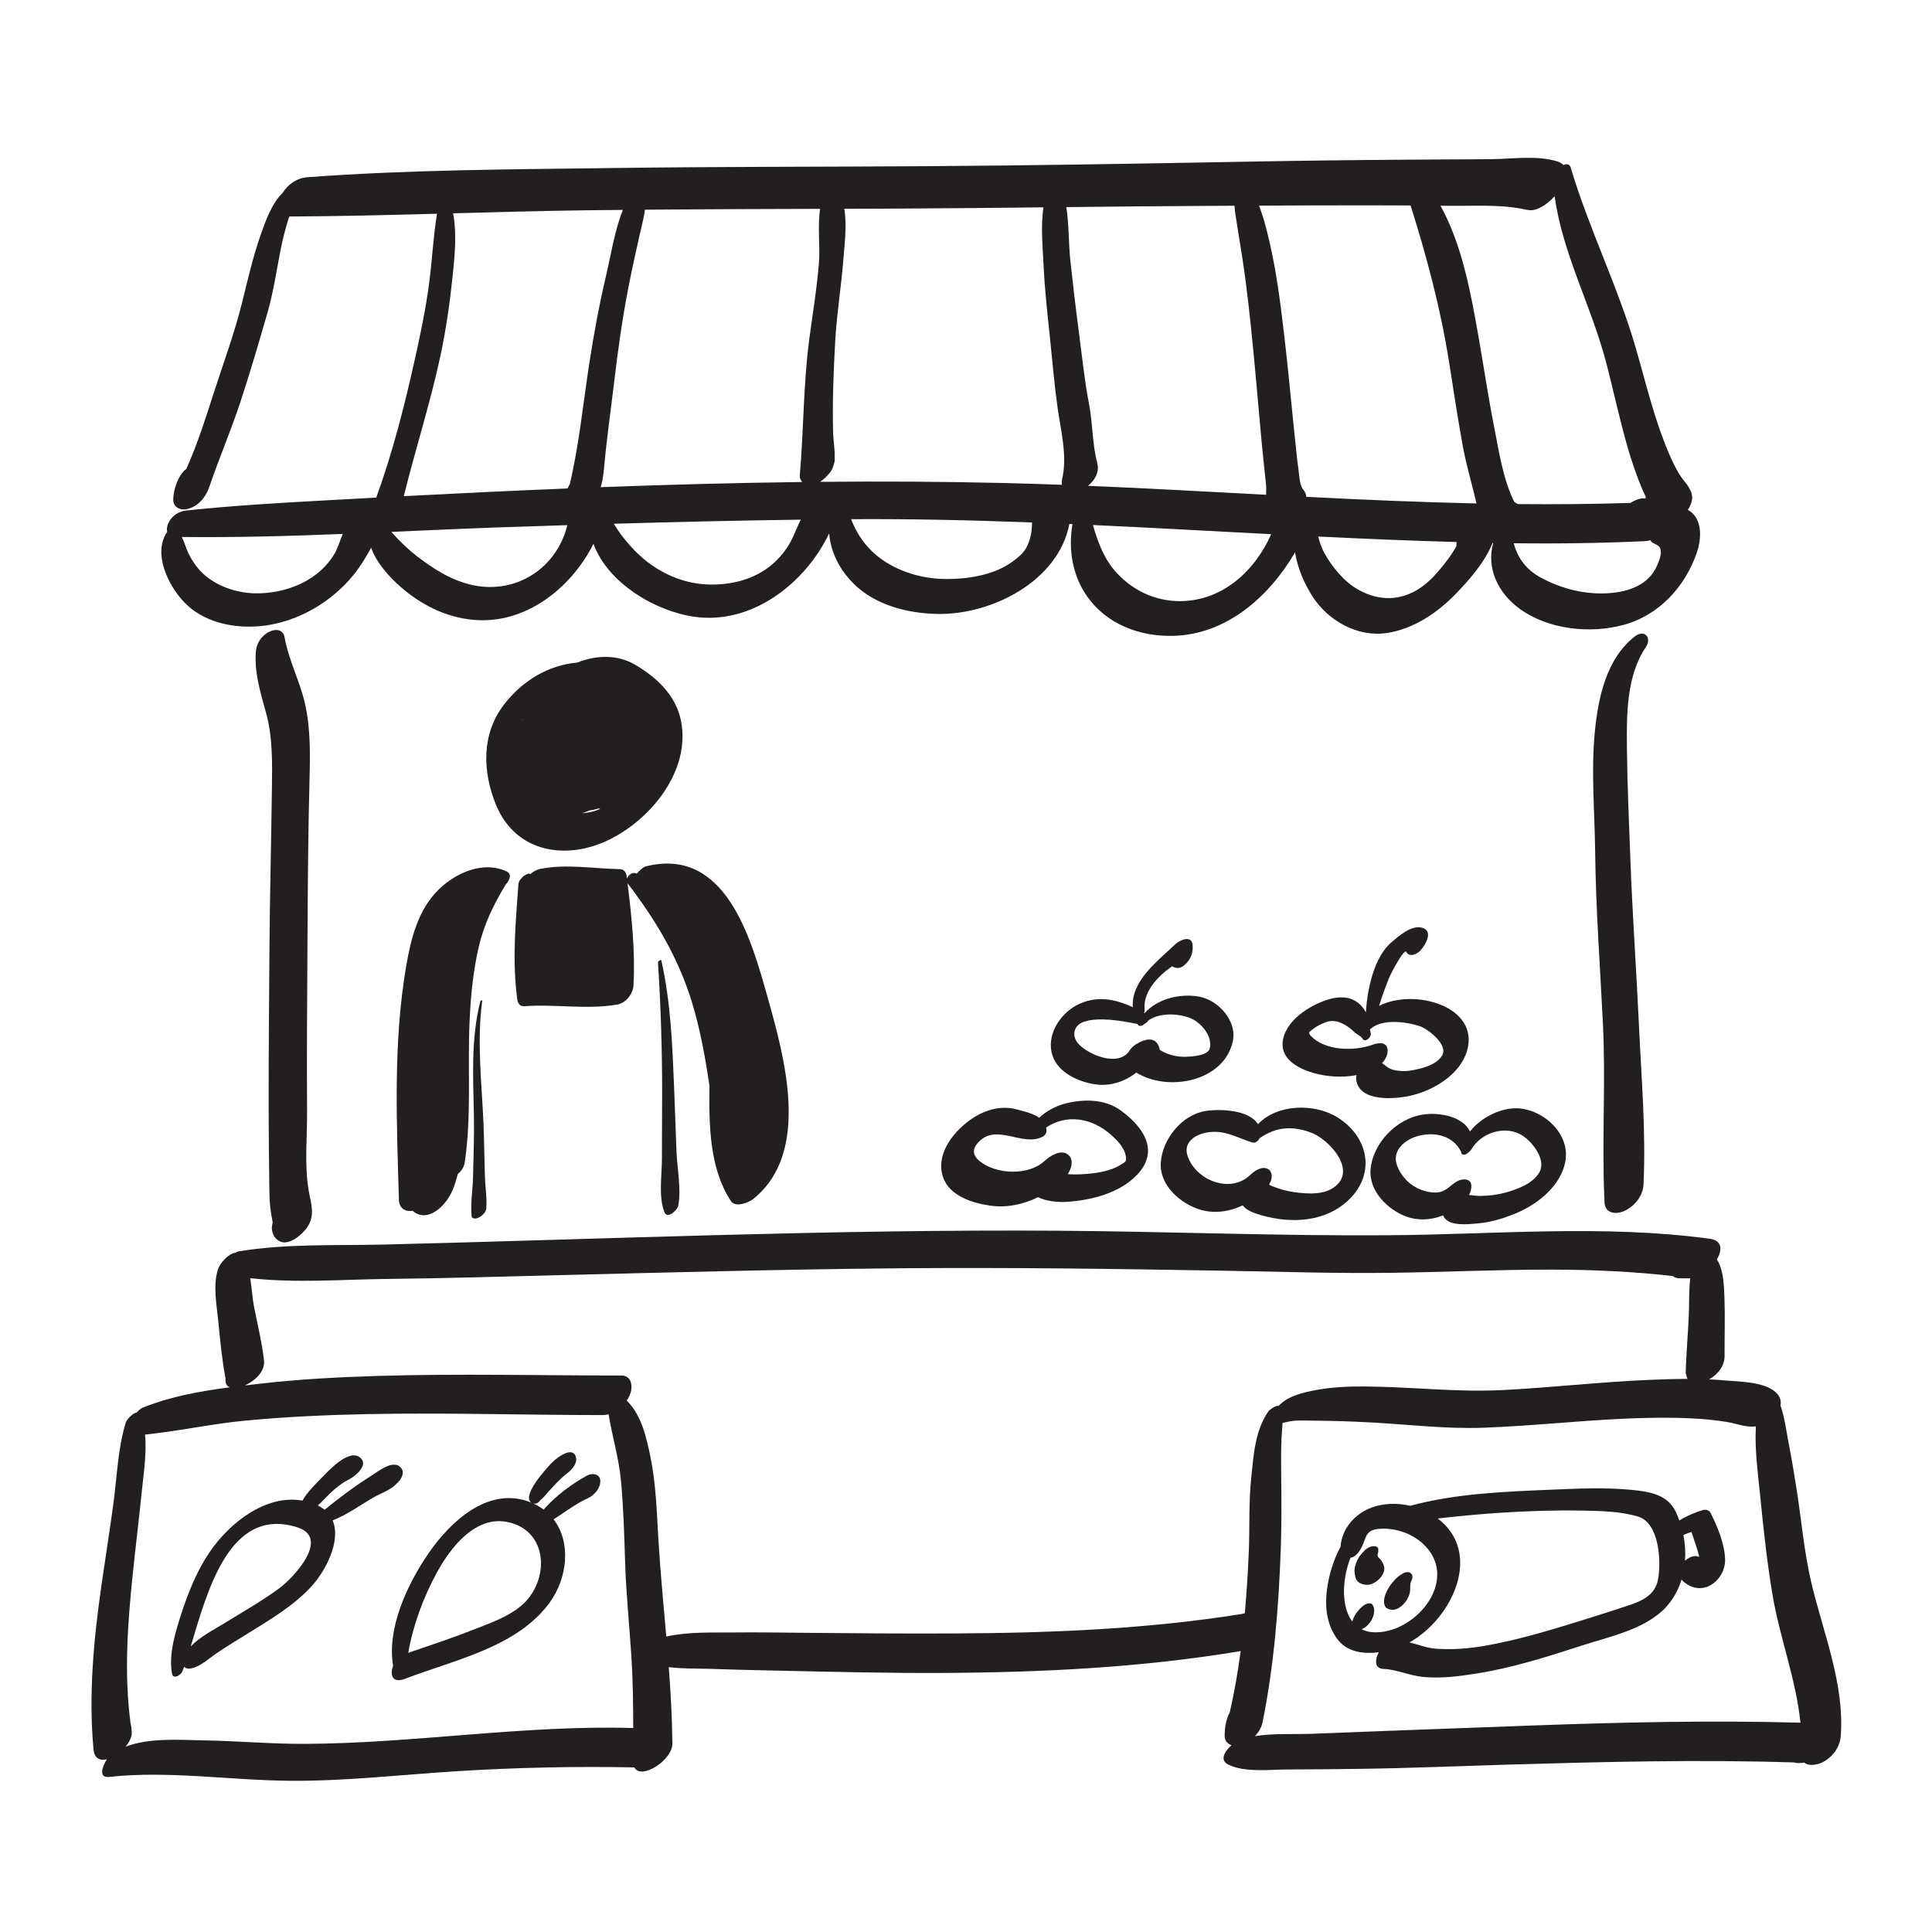 <?xml version="1.0" encoding="utf-8"?>
<!-- Generator: Adobe Illustrator 17.0.0, SVG Export Plug-In . SVG Version: 6.00 Build 0)  -->
<!DOCTYPE svg PUBLIC "-//W3C//DTD SVG 1.0//EN" "http://www.w3.org/TR/2001/REC-SVG-20010904/DTD/svg10.dtd">
<svg version="1.0" id="Layer_1" xmlns="http://www.w3.org/2000/svg" xmlns:xlink="http://www.w3.org/1999/xlink" x="0px" y="0px"
	 width="566.93px" height="566.93px" viewBox="0 0 566.93 566.93" enable-background="new 0 0 566.93 566.93" xml:space="preserve">
<path fill="#231F20" d="M492.621,138.895c-2.042-3.533-3.603-7.368-4.997-11.193c-2.984-8.184-5.066-16.68-7.463-25.046
	c-5.224-18.246-13.824-35.279-19.258-53.493c-0.326-1.095-1.191-1.168-2.125-0.742c-0.417-0.442-0.99-0.803-1.766-1.043
	c-6.127-1.898-13.264-0.697-19.617-0.668c-7.885,0.035-15.771,0.092-23.655,0.143c-15.796,0.099-31.593,0.29-47.386,0.581
	c-31.676,0.583-63.347,1.137-95.027,1.337c-30.557,0.194-61.111,0.126-91.666,0.537c-29.795,0.399-59.768,0.49-89.492,2.701
	c-2.985,0.222-5.643,2.025-7.213,4.551c-3.216,3.179-5.002,8.195-6.398,12.158c-2.338,6.633-3.885,13.493-5.582,20.307
	c-2.171,8.715-5.344,17.295-8.108,25.84c-2.44,7.545-4.873,15.368-8.171,22.685c-2.578,2.007-3.858,6.408-3.858,9.108
	c0,2.293,2.165,3.168,4.13,2.709c3.192-0.746,5.415-3.461,6.426-6.426c2.866-8.407,6.376-16.582,9.165-25.03
	c2.855-8.647,5.391-17.39,7.926-26.135c1.77-6.108,2.643-12.396,3.883-18.62c0.598-2.998,1.345-5.957,2.27-8.87
	c0.081-0.255,0.175-0.502,0.268-0.75c14.441-0.071,28.885-0.425,43.33-0.813c-1.096,6.661-1.411,13.449-2.281,20.148
	c-1.032,7.946-2.7,15.782-4.452,23.595c-2.966,13.235-6.419,26.711-11.1,39.553c-4.644,0.249-9.286,0.501-13.925,0.758
	c-13.994,0.774-27.948,1.555-41.883,3.036c-2.285,0.243-4.246,1.653-5.231,3.765c-0.352,0.754-0.497,1.701-0.307,2.482
	c-4.346,6.39,0.383,15.91,5.097,20.764c5.295,5.454,13.214,7.36,20.583,7.025c8.118-0.369,16.053-3.676,22.409-8.664
	c3.649-2.865,6.821-6.328,9.293-10.257c0.7-1.112,1.632-2.6,2.472-4.22c1.544,4.512,5.444,8.707,8.608,11.475
	c6.123,5.354,13.397,9.014,21.544,9.72c15.134,1.313,28.481-9.246,35.084-22.31c4.26,11.617,18.31,19.828,29.679,21.404
	c16.857,2.338,32.404-9.758,39.475-24.446c0.093,0.927,0.224,1.873,0.445,2.878c0.984,4.459,3.357,8.402,6.531,11.639
	c6.336,6.463,15.983,8.922,24.771,9.09c16.082,0.308,35.55-9.717,38.749-26.395c0.301,0.013,0.603,0.026,0.904,0.039
	c-1.232,7.307-0.095,14.934,4.293,21.186c5.773,8.226,15.46,11.85,25.313,11.597c15.558-0.399,28.06-11.397,35.712-24.496
	c0.728,4.596,2.715,9.136,5.01,12.755c4.616,7.279,13.277,12.231,22.004,10.898c7.834-1.197,14.891-5.993,20.295-11.627
	c4.06-4.232,8.418-9.217,10.656-14.814c0.064,0.002,0.128,0.003,0.192,0.005c-2.049,7.244,1.227,14.659,7.875,19.427
	c8.402,6.024,20.558,7.292,30.345,4.642c10.47-2.835,18.052-11.188,21.52-21.188c1.147-3.305,1.656-8.204-0.813-11.075
	c-0.581-0.675-1.193-1.158-1.822-1.508c0.859-1.301,1.367-2.713,1.256-3.95C496.299,143.012,493.917,141.138,492.621,138.895z
	 M446.386,61.24c0.694,0.167,1.438,0.301,2.271,0.42c2.25,0.321,5.248-1.563,7.541-4.076c2.233,16.517,10.754,32.305,14.975,48.271
	c2.242,8.484,4.029,17.077,6.471,25.51c1.179,4.072,2.547,8.092,4.188,12.001c0.33,0.787,0.69,1.561,1.067,2.326
	c-0.013,0.19-0.032,0.387-0.036,0.57c-1.322-0.191-2.908,0.359-4.402,1.313c-11.04,0.357-22.075,0.451-33.104,0.345
	c-0.001,0-0.001-0.001-0.001-0.001c-0.323-0.233-0.651-0.429-0.981-0.599c-3.354-6.707-4.535-15.005-5.952-22.151
	c-1.766-8.908-3.068-17.908-4.652-26.85c-2.252-12.703-4.732-26.446-11.064-37.946c0.798,0.01,1.596,0.012,2.393,0.022
	C432.052,60.493,439.503,59.953,446.386,61.24z M413.924,60.294c4.742,15.023,8.72,29.928,11.239,45.593
	c1.323,8.233,2.519,16.484,4.019,24.688c1.048,5.738,2.736,11.438,4.097,17.157c-16.662-0.357-33.316-1.093-49.968-1.938
	c-0.022-0.467-0.129-0.912-0.345-1.318c-0.192-0.361-0.392-0.642-0.609-0.9c0.006-0.006,0.012-0.011,0.018-0.016
	c-1.059-1.002-1.19-4.906-1.4-6.209c-0.351-2.167-0.512-4.384-0.752-6.565c-0.496-4.489-0.936-8.983-1.379-13.478
	c-0.898-9.111-1.854-18.215-3.029-27.294c-1.084-8.376-2.509-16.813-4.79-24.952c-0.123-0.438-0.716-2.503-1.572-4.718
	c10.709-0.051,21.419-0.093,32.128-0.087C405.696,60.26,409.81,60.271,413.924,60.294z M362.252,60.379
	c0.04,0.847,0.156,1.744,0.307,2.764c0.627,4.235,1.365,8.459,2.017,12.692c1.372,8.919,2.302,17.937,3.185,26.915
	c0.844,8.575,1.54,17.164,2.344,25.744c0.416,4.438,0.867,8.871,1.362,13.301c0.113,1.012,0.092,2.181,0.078,3.388
	c-17.423-0.924-34.847-1.898-52.279-2.622c1.997-1.619,3.418-4.056,2.715-6.677c-1.459-5.444-1.322-11.636-2.404-17.261
	c-1.357-7.063-2.078-14.25-3.017-21.379c-0.917-6.951-1.733-13.908-2.483-20.879c-0.522-4.841-0.364-10.478-1.181-15.591
	c13.834-0.146,27.668-0.289,41.503-0.358C357.016,60.403,359.634,60.392,362.252,60.379z M306.2,60.843
	c-0.855,5.607-0.219,11.639,0.041,17.188c0.332,7.073,1.127,14.131,1.867,21.171c0.723,6.883,1.291,13.814,2.264,20.666
	c0.908,6.389,2.703,13.278,1.499,19.769c-0.073,0.238-0.135,0.477-0.171,0.714c-0.02,0.127-0.039,0.256-0.058,0.383
	c-0.088,0.585-0.088,1.087-0.028,1.527c-5.787-0.214-11.576-0.396-17.366-0.533c-17.85-0.423-35.724-0.503-53.608-0.337
	c1.121-0.731,2.108-1.751,2.841-2.626c0.587-0.702,0.951-1.533,1.17-2.438c0.254-0.691,0.355-1.353,0.263-1.931
	c0.124-2.483-0.396-5.222-0.449-7.378c-0.221-9.041,0.115-18.027,0.627-27.051c0.475-8.346,1.891-16.631,2.48-24.975
	c0.193-2.752,1-9.004,0.183-13.729c4.601-0.014,9.203-0.025,13.804-0.045C276.44,61.154,291.32,61,306.2,60.843z M176.254,142.957
	c0.698-2.192,0.914-4.664,1.11-6.787c0.742-8.029,1.91-16.037,2.854-24.049c1.096-9.298,2.385-18.541,4.176-27.732
	c0.963-4.939,2.053-9.855,3.143-14.769c0.564-2.54,1.359-5.335,1.709-8.092c17.135-0.146,34.27-0.195,51.406-0.241
	c-0.776,5.022,0.023,10.957-0.329,15.605c-0.576,7.609-1.859,15.152-2.861,22.713c-1.753,13.247-1.613,26.668-2.77,39.938
	c-0.056,0.642,0.233,1.376,0.705,1.9C215.684,141.682,195.963,142.22,176.254,142.957z M239.638,132.769
	C239.689,132.732,239.692,132.73,239.638,132.769L239.638,132.769z M129.187,104.668c1.72-7.988,2.862-16.113,3.698-24.238
	c0.596-5.797,1.168-12.018,0.084-17.836c13.001-0.353,26.003-0.709,39.002-0.888c3.602-0.05,7.204-0.074,10.806-0.111
	c-2.399,6.01-3.437,12.883-4.873,19.013c-2.029,8.666-3.66,17.375-5.006,26.172c-1.792,11.702-2.982,23.841-5.721,35.372
	c-0.253,0.375-0.465,0.772-0.638,1.184c-16.029,0.651-32.047,1.42-48.044,2.256C121.865,131.912,126.219,118.458,129.187,104.668z
	 M92.68,168.605c-4.537,3.467-10.35,5.223-16.008,5.479c-5.684,0.259-11.609-1.323-16.086-4.896
	c-2.377-1.896-4.117-4.352-5.406-7.078c-0.567-1.197-1.068-3.031-1.833-4.539c15.724,0.18,31.473-0.261,47.22-0.889
	c-0.837,1.997-1.393,4.136-2.539,6.027C96.629,165.016,94.817,166.973,92.68,168.605z M139.012,171.763
	c-6.215-1.251-11.629-4.688-16.584-8.482c-2.542-1.946-4.822-4.165-6.986-6.519c-0.2-0.218-0.4-0.448-0.6-0.684
	c11.39-0.504,22.774-1.03,34.142-1.412c5.835-0.195,11.67-0.383,17.505-0.566c-0.015,0.055-0.04,0.106-0.053,0.16
	C163.333,166.627,151.672,174.312,139.012,171.763z M232.055,158.865c-1.384,2.604-3.471,5.119-5.748,6.994
	c-5.088,4.189-11.567,5.777-18.059,5.671c-6.661-0.109-13.048-2.619-18.286-6.653c-2.742-2.113-5.049-4.613-7.194-7.314
	c-0.948-1.193-1.795-2.533-2.653-3.872c18.287-0.528,36.576-0.959,54.869-1.2C233.923,154.543,233.147,156.811,232.055,158.865z
	 M301.177,160.698c-0.815,1.579-2.638,3.187-5.034,4.763c-5.107,3.356-12.445,4.521-18.751,4.444
	c-6.935-0.085-14.001-2.163-19.534-6.421c-2.82-2.172-5.199-5.09-6.815-8.248c-0.439-0.857-0.884-1.843-1.307-2.889
	c17.725-0.11,35.423,0.299,53.11,0.97C302.814,156.114,302.39,158.349,301.177,160.698z M346.325,176.396
	c-7.654,0.045-14.637-3.453-19.484-9.258c-3.054-3.656-4.786-8.377-6.122-13.073c17.439,0.807,34.871,1.782,52.307,2.688
	C368.219,167.578,358.74,176.323,346.325,176.396z M427.38,160.201c-0.211,0.493-0.536,0.985-0.86,1.503
	c-1.615,2.583-3.557,4.974-5.615,7.214c-6.213,6.76-14.24,8.674-22.411,4.074c-4.143-2.334-7.636-6.666-9.892-10.754
	c-0.829-1.502-1.336-3.14-1.784-4.793c13.523,0.658,27.051,1.229,40.589,1.606C427.386,159.505,427.374,159.937,427.38,160.201z
	 M486.198,166.073c-2.443,5.597-8.357,7.585-14.043,7.985c-6.959,0.488-13.914-1.264-20-4.556
	c-4.424-2.393-6.835-5.872-7.966-10.097c12.836,0.17,25.668-0.021,38.493-0.605c0.562-0.025,1.105-0.129,1.635-0.271
	c0.099,0.242,0.249,0.465,0.51,0.643c0.583,0.396,1.824,0.813,2.176,1.407C487.94,162.166,486.847,164.584,486.198,166.073z"/>
<path fill="#231F20" d="M79.864,361.201c0.338,1.43,0.789,2.246,2.13,2.997c2.729,1.528,6.593-1.899,7.995-3.827
	c2.691-3.699,1.221-7.209,0.55-11.264c-1.22-7.359-0.378-15.59-0.429-23.045c-0.111-16.332,0.02-32.666,0.113-48.998
	c0.094-16.251,0.178-32.475,0.611-48.719c0.192-7.188,0.277-14.688-1.31-21.742c-1.506-6.695-4.781-12.762-6-19.521
	c-0.003,0.003-0.006,0.006-0.009,0.009c-0.151-1.47-1.381-2.578-3.243-2.142c-2.795,0.653-4.91,3.283-5.17,6.068
	c-0.565,6.089,1.356,12.377,2.973,18.187c1.99,7.16,1.812,15.016,1.713,22.389c-0.207,15.594-0.607,31.176-0.721,46.775
	c-0.115,15.689-0.254,31.379-0.23,47.069c0.012,7.845,0.081,15.69,0.206,23.534c0.039,2.503,0.092,4.854,0.545,7.311
	c0.153,0.828,0.296,1.653,0.428,2.482C79.771,359.65,79.697,360.497,79.864,361.201z"/>
<path fill="#231F20" d="M479.745,186.744c-8.367,6.492-10.779,17.982-11.754,27.971c-1.137,11.64-0.047,23.289,0.088,34.941
	c0.195,16.864,1.441,33.719,2.281,50.559c0.847,17.004-0.307,34.054,0.409,51.039c-0.001,0.548,0.017,1.1,0.06,1.68
	c0.24,3.223,3.437,3.524,5.876,2.387c2.985-1.393,5.409-4.389,5.569-7.736c0.735-15.477-0.6-30.984-1.322-46.43
	c-0.773-16.537-1.949-33.051-2.559-49.596c-0.393-10.674-0.867-21.377-0.982-32.058c-0.106-9.751-0.162-21.19,5.529-29.562
	C484.824,187.17,482.575,184.548,479.745,186.744z"/>
<path fill="#231F20" d="M527.114,436.479c-0.674-4.185-1.344-8.403-2.17-12.561c-0.733-3.686-1.205-7.85-2.48-11.518
	c0.219-1.066,0.029-2.162-0.788-3.196c-2.989-3.785-11.104-3.734-15.515-4.131c-1.543-0.139-3.09-0.233-4.638-0.304
	c2.42-1.344,4.561-3.82,4.54-6.845c-0.037-5.617,0.174-11.223-0.029-16.84c-0.129-3.562-0.201-8.324-2.218-11.523
	c1.601-2.734,1.637-5.556-2.105-6.062c-31.235-4.224-62.958-1.25-94.34-1.025c-32.228,0.23-64.495-1.106-96.728-1.328
	c-65.959-0.454-131.869,2.426-197.797,4.052c-14.222,0.351-28.885-0.324-42.934,2.029c-0.248,0.042-0.55,0.181-0.876,0.386
	c-2.132,0.293-4.492,3.111-5.062,4.831c-1.577,4.754-0.35,10.658,0.11,15.526c0.519,5.5,1.082,11.122,2.104,16.567
	c-0.002,0.019-0.004,0.036-0.006,0.055c-0.147,1.354,0.363,2.148,1.235,2.501c-8.741,1.141-17.551,2.714-25.631,6.02
	c-0.472,0.193-1.06,0.69-1.644,1.348c-1.293,0.233-2.997,2.183-3.244,2.989c-2.315,7.576-2.559,15.865-3.61,23.695
	c-1.065,7.934-2.343,15.839-3.479,23.764c-2.292,15.982-3.876,32.359-2.358,48.496c0.251,2.662,1.934,3.319,3.924,2.831
	c-1.391,2.152-2.542,5.521,0.635,5.181c17.688-1.892,35.521,1.012,53.228,1.139c16.028,0.115,32.192-1.748,48.179-2.766
	c17.609-1.121,35.094-1.508,52.725-1.169c1.941,3.842,11.368-2.18,11.161-7.125c-0.072-7.432-0.494-14.863-1.055-22.294
	c4.045,0.526,8.274,0.371,12.227,0.51c7.534,0.266,15.068,0.418,22.605,0.584c15.221,0.336,30.445,0.691,45.671,0.612
	c29.202-0.151,58.479-1.591,87.315-6.416c-0.795,6.008-1.827,11.982-3.18,17.911c-1.077,2.08-1.487,4.205-1.517,6.931
	c-0.017,1.487,0.86,2.4,2.013,2.775c-1.959,1.737-3.612,4.38-0.975,5.681c4.938,2.434,12.284,1.449,17.668,1.443
	c7.157-0.007,14.313-0.086,21.47-0.186c14.154-0.195,28.308-0.803,42.456-1.219c28.106-0.827,56.245-1.547,84.359-0.656
	c0.948,0.278,2.062,0.19,3.111,0.047c1.25,1.119,3.771,0.643,5.05,0.045c3.088-1.439,5.377-4.422,5.635-7.826
	c1.162-15.293-5.211-30.475-8.659-45.123C529.354,455.21,528.598,445.714,527.114,436.479z M89.59,511.725
	c-9.895,0.047-19.785-0.857-29.677-1.024c-7.2-0.122-15.975-0.838-23.063,1.846c1.16-1.389,1.917-2.962,1.816-4.38
	c-0.065-0.912-0.132-1.746-0.357-2.513c-1.94-14.677-0.853-29.255,0.672-43.974c0.809-7.818,1.775-15.621,2.566-23.441
	c0.548-5.418,1.537-11.567,1.017-17.274c9.848-0.999,19.598-3.165,29.474-4.099c11.813-1.117,23.658-1.662,35.52-1.902
	c23.104-0.466,46.207,0.275,69.31,0.275c0.583,0,1.157-0.087,1.718-0.238c1.034,6.455,3.001,12.757,3.616,19.332
	c0.755,8.072,0.982,16.138,1.238,24.236c0.293,9.201,1.262,18.392,1.839,27.578c0.44,7.009,0.534,13.958,0.538,20.93
	C153.668,506.134,121.692,511.57,89.59,511.725z M236.295,479.137c-6.977-0.07-13.953-0.184-20.93-0.109
	c-6.588,0.069-13.392-0.239-19.851,1.209c-0.799-9.25-1.686-18.495-2.263-27.729c-0.517-8.283-0.697-16.709-2.358-24.864
	c-1.149-5.641-2.651-12.519-6.991-16.645c0.312-0.458,0.587-0.93,0.81-1.408c1.069-2.292,0.918-5.958-2.421-5.958
	c-23.734,0-47.469-0.589-71.199,0.114c-11.765,0.349-23.562,0.981-35.258,2.335c-1.321,0.152-2.651,0.307-3.984,0.464
	c2.987-1.315,5.966-4.157,5.629-7.233c-0.582-5.303-1.91-10.635-2.935-15.871c-0.464-2.375-0.648-5.464-1.118-8.38
	c13.319,1.519,27.324,0.365,40.574,0.225c16.453-0.175,32.907-0.668,49.355-1.081c33.004-0.83,66.008-1.715,99.023-2.027
	c32.531-0.308,65.068,0.143,97.596,0.717c15.952,0.281,31.91,0.806,47.865,0.605c15.832-0.199,31.652-0.969,47.488-0.943
	c11.886,0.019,23.753,0.545,35.558,1.882c0.472,0.412,1.123,0.668,1.997,0.668c1.037,0,2.074,0,3.111,0
	c-0.434,3.584-0.279,7.299-0.427,10.872c-0.239,5.765-0.794,11.508-0.915,17.281c0.054-0.046,0.107-0.091,0.161-0.137
	c0.02,0.61,0.161,1.11,0.402,1.507c-3.624,0.001-7.25,0.119-10.859,0.265c-14.643,0.592-29.213,2.316-43.848,3.026
	c-11.846,0.574-23.744-0.665-35.584-0.991c-6.208-0.172-12.488-0.184-18.62,0.941c-3.719,0.682-8.387,1.734-11.063,4.649
	c-1.047-0.122-2.714,1.171-3.089,1.707c-3.86,5.524-4.286,12.752-4.977,19.267c-0.786,7.39-0.411,14.895-0.745,22.311
	c-0.264,5.88-0.622,11.747-1.144,17.591c-0.256,0.052-0.502,0.122-0.751,0.185c-27.859,4.469-56.086,5.604-84.268,5.736
	C265.608,479.386,250.952,479.285,236.295,479.137z M449.208,506.348c-14.223,0.515-28.443,1.073-42.665,1.58
	c-7.272,0.26-14.54,0.607-21.813,0.848c-5.228,0.173-11.108-0.186-16.482,0.683c1.109-1.167,1.939-2.579,2.233-4.036
	c3.376-16.723,4.733-33.802,5.35-50.825c0.268-7.339,0.207-14.667,0.124-22.009c-0.041-3.625-0.06-7.255,0.112-10.877
	c0.067-1.404,0.223-2.801,0.283-4.192c0.662-0.076,1.342-0.287,2.085-0.425c2.148-0.398,4.458-0.23,6.63-0.218
	c5.848,0.034,11.699,0.218,17.539,0.544c10.914,0.607,21.807,1.934,32.75,1.531c13.624-0.5,27.199-1.993,40.818-2.632
	c6.947-0.326,13.908-0.427,20.856-0.075c3.234,0.163,6.456,0.505,9.654,1.009c2.802,0.441,5.441,1.624,8.31,1.338
	c0.081-0.008,0.169-0.03,0.253-0.043c-0.392,6.902,0.652,14.087,1.304,20.784c0.914,9.391,1.973,18.912,3.504,28.222
	c2.093,12.728,6.96,25.124,8.276,37.958C501.955,504.776,475.57,505.393,449.208,506.348z"/>
<path fill="#231F20" d="M179.076,246.242c12.231-6.148,23.565-20.227,20.78-34.625c-1.458-7.535-7.144-12.852-13.523-16.577
	c-5.315-3.104-11.442-2.768-16.948-0.619c-8.619,0.792-16.1,5.358-21.48,12.315c-6.691,8.652-6.338,19.758-2.352,29.447
	C151.377,250.343,166.43,252.6,179.076,246.242z M153.513,211.176c-0.048,0.076-0.093,0.154-0.14,0.231
	c0.074-0.2,0.153-0.397,0.235-0.593C153.574,210.935,153.545,211.056,153.513,211.176z M170.766,238.635
	c0.77-0.209,1.523-0.492,2.255-0.842c0.42-0.047,0.846-0.109,1.284-0.203c0.446-0.096,0.886-0.214,1.322-0.343
	c0.18,0.041,0.36,0.078,0.54,0.107c-0.039,0.018-0.074,0.036-0.113,0.053C174.364,238.137,172.574,238.541,170.766,238.635z"/>
<path fill="#231F20" d="M148.6,255.68c-6.766-3.121-14.666,0.378-19.642,5.124c-6.316,6.024-8.407,14.708-9.813,22.972
	c-3.818,22.467-2.732,45.833-2.076,68.502c0.05,1.739,1.303,3.07,3.077,3.077c0.323,0.001,0.623-0.026,0.932-0.044
	c4.268,3.734,10.043-1.23,12.143-7.104c0.434-1.215,0.8-2.45,1.119-3.697c1.046-0.887,1.833-2.054,2.028-3.349
	c2.029-13.508,0.833-27.51,1.415-41.121c0.318-7.447,1.006-14.871,2.694-22.145c1.58-6.806,4.324-12.317,7.857-18.248
	C149.581,258.305,150.343,256.485,148.6,255.68z"/>
<path fill="#231F20" d="M214.504,352.467c1.336,2.012,5.255,0.397,6.571-0.666c17.001-13.742,9.107-41.57,4.13-59.307
	c-4.869-17.346-12.348-44.119-35.718-38.261c-0.619,0.155-1.784,1.084-2.652,2.151c-0.114-0.048-0.225-0.101-0.341-0.146
	c-0.898-0.36-2.127,0.55-2.517,1.544c-0.027-0.219-0.054-0.438-0.081-0.656c-0.148-1.183-0.795-2.062-2.085-2.085
	c-7.833-0.137-15.569-1.614-23.349-0.049c-1.029,0.207-1.988,0.754-2.791,1.492c-1.036-0.609-3.439,1.516-3.536,2.842
	c-0.827,11.322-1.886,22.675-0.334,33.977c0.142,1.027,0.749,2.059,1.968,1.967c9.141-0.686,18.287,1.072,27.375-0.494
	c2.495-0.431,4.608-3.129,4.74-5.566c0.547-10.075-0.503-20.051-1.735-30.031c8.975,11.742,15.757,23.342,19.708,37.707
	c1.96,7.122,3.251,14.436,4.335,21.737C207.996,330.465,208.266,343.081,214.504,352.467z"/>
<path fill="#231F20" d="M138.359,356.426c-0.053,0.713,0.238,1.025,0.684,1.077c1.258,0.438,3.787-1.55,3.662-3.108
	c0.206-2.771-0.276-5.82-0.384-8.6c-0.205-5.354-0.213-10.715-0.441-16.068c-0.514-11.997-1.99-24.011-0.383-35.991
	c0.058-0.433-0.506-0.123-0.57,0.133c-2.769,11.05-2.074,22.228-1.865,33.509c0.113,6.084-0.121,12.169-0.264,18.25
	C138.716,349.129,138.081,352.936,138.359,356.426z"/>
<path fill="#231F20" d="M194.995,355.75c0.854,2.066,3.781-0.656,4.016-1.885c0.95-4.952-0.279-10.773-0.49-15.816
	c-0.266-6.349-0.454-12.7-0.713-19.049c-0.508-12.434-0.992-24.934-3.734-37.105c-0.118-0.526-1.018,0.202-0.994,0.58
	c0.82,12.702,1.225,25.437,1.22,38.164c-0.002,6.472-0.069,12.943-0.065,19.414C194.235,344.744,193.186,351.372,194.995,355.75z"/>
<path fill="#231F20" d="M312.274,323.91c-2.114,0.563-5.231,2.04-7.312,4.087c-1.907-1.331-4.715-1.95-6.777-2.493
	c-4.789-1.26-9.738,0.395-13.609,3.208c-5.113,3.714-10.144,10.228-7.797,16.851c1.949,5.502,8.894,7.572,14.021,8.25
	c4.792,0.634,9.539-0.408,13.796-2.506c2.341,1.173,5.833,1.515,8.121,1.384c7.349-0.419,15.884-2.527,21.077-8.093
	c6.561-7.031,1.561-14.054-4.94-18.759C324.073,322.379,317.755,322.45,312.274,323.91z M329.004,341.695
	c-3.258,2.14-8.103,2.723-11.938,2.891c-1.187,0.052-2.506,0.059-3.737-0.051c1.098-1.739,1.769-4.043,0.315-5.498
	c-2.098-2.096-5.55,0.166-7.177,1.679c-4.653,4.327-14.13,3.933-18.935,0.058c-2.315-1.867-2.228-3.771-0.276-5.751
	c5.329-5.405,12.723,1.509,18.623-1.417c0.636-0.315,1.163-0.931,1.195-1.661c0.017-0.39-0.025-0.745-0.093-1.086
	c5.968-3.971,13.253-2.938,18.99,2.103c1.864,1.637,4.068,3.866,4.413,6.456C330.6,341.027,330.052,341.006,329.004,341.695z"/>
<path fill="#231F20" d="M350.647,354.424c4.716,1.943,9.663,1.348,14.017-0.726c1.15,1.618,3.781,2.421,5.546,2.927
	c8.66,2.48,18.709,2.036,25.558-4.53c7.976-7.647,5.846-18.378-3.129-24.104c-6.755-4.311-17.791-4.119-23.505,1.897
	c-2.603-4.311-11.402-4.533-15.459-3.857c-6.964,1.16-12.542,8.255-13.052,15.044C340.161,347.238,345.417,352.269,350.647,354.424z
	 M353.786,332.393c5.283-1.086,8.951,1.361,13.67,2.859c0.888,0.282,1.753-0.43,2.161-1.246c4.804-3.361,9.7-3.753,15.34-1.553
	c4.599,1.793,12.391,9.768,7.686,14.91c-3.162,3.458-8.777,3.041-12.901,2.459c-2.216-0.313-4.403-0.938-6.477-1.771
	c-0.339-0.137-0.616-0.275-0.881-0.449c0.811-1.319,1.208-2.93,0.193-4.204c-0.172-0.217-0.449-0.329-0.696-0.448
	c-1.646-0.799-3.827,0.693-4.927,1.764c-5.844,5.688-15.98,1.727-18.458-5.48C347.164,335.357,350.462,333.076,353.786,332.393z"/>
<path fill="#231F20" d="M412.647,356.982c3.365,1.242,7.099,1.059,10.422-0.181c0.134-0.05,0.274-0.108,0.412-0.163
	c0.086,0.246,0.197,0.49,0.362,0.727c1.752,2.506,7.127,1.874,9.807,1.637c3.885-0.342,7.609-1.482,11.195-2.977
	c6.462-2.689,13.373-8.189,14.54-15.489c1.249-7.81-6.202-14.624-13.466-15.278c-5.024-0.453-11.134,2.425-14.56,6.752
	c-2.115-4.373-8.947-5.708-13.897-4.938c-7.67,1.193-14.533,8.313-15.273,15.957C401.575,349.383,407.137,354.95,412.647,356.982z
	 M415.987,333.377c4.876-1.379,10.506-0.177,12.779,4.671c0.017,0.524,0.265,0.734,0.613,0.751c0.497,0.167,1.167-0.245,1.677-0.758
	c0.29-0.237,0.534-0.495,0.664-0.72c2.916-5.021,10.162-7.349,15.15-4.021c2.904,1.938,6.985,7.067,4.81,10.771
	c-1.965,3.346-6.51,4.943-10.021,5.91c-2.355,0.648-4.779,0.92-7.216,0.957c-1.159,0.017-2.264-0.17-3.365-0.29
	c0.449-0.861,0.712-1.779,0.684-2.749c-0.045-1.559-1.371-1.971-2.686-1.763c-2.348,0.37-3.546,2.421-5.592,3.351
	c-1.659,0.755-3.829,0.444-5.506-0.037c-3.78-1.086-6.901-4.025-8.117-7.752C408.497,337.516,412.325,334.413,415.987,333.377z"/>
<path fill="#231F20" d="M361.771,305.502c1.281-6.083-4.463-12.203-10.175-13.1c-5.573-0.876-11.909,0.694-15.739,4.899
	c-0.048-0.026-0.096-0.054-0.144-0.08c0.138-0.257,0.211-0.509,0.185-0.726c-0.641-5.327,3.672-9.884,8.064-12.962
	c0.127,0.115,0.28,0.21,0.475,0.271c0.164,0.052,0.33,0.104,0.496,0.154c1.426,0.445,2.705-0.686,3.538-1.693
	c1.227-1.483,1.645-3.068,1.485-4.98c-0.252-3.003-3.781-1.439-5.078-0.201c-5.099,4.871-13.011,10.733-12.46,18.469
	c-5.249-2.41-10.805-3.571-16.485-0.568c-5.117,2.705-9.01,9.043-7.081,14.792c1.698,5.061,7.637,7.675,12.464,8.407
	c4.386,0.666,8.724-0.773,12.131-3.438C342.812,320.546,359.273,317.352,361.771,305.502z M316.534,306.383
	c-2.181-2.326-1.566-5.519,1.565-6.563c4.386-1.462,11.031-0.275,15.737,0.675c0.043,0.738,1.292,0.703,1.867,0.063
	c0.026-0.029,0.056-0.053,0.082-0.081c0.486-0.236,0.954-0.636,1.237-1.069c3.311-2.267,8.425-2.04,11.957-0.771
	c3.278,1.18,6.921,5.293,6.02,9.013c-0.52,2.153-5.412,2.403-6.988,2.452c-2.771,0.084-5.407-0.598-7.671-2.006
	c-0.794-4.089-4.111-3.486-7.088-1.593c-0.155,0.099-0.32,0.226-0.489,0.366c-0.492,0.381-0.947,0.857-1.327,1.441
	C328.281,313.165,319.614,309.67,316.534,306.383z"/>
<path fill="#231F20" d="M414.364,321.414c6.582-1.645,14.148-6.185,16.138-13.098c3.737-12.983-15.431-18.438-25.817-13.16
	c0.82-2.758,1.852-5.479,2.892-8.137c0.442-1.128,4.466-8.863,5.105-7.666c0.887,1.662,3.144,0.65,4.109-0.419
	c1.465-1.62,4.015-5.751,0.451-6.716c-3.06-0.827-6.784,2.457-8.892,4.249c-5.189,4.406-7.118,13.764-7.539,20.601
	c-0.576-1.086-1.328-2.051-2.305-2.805c-2.457-1.897-5.501-1.893-8.371-1.082c-5.61,1.586-13.374,6.426-13.775,12.918
	c-0.309,4.977,5.039,7.611,9.072,8.758c3.921,1.113,8.453,1.44,12.631,0.621c-0.11,0.403-0.161,0.803-0.121,1.18
	C398.663,323.586,409.752,322.564,414.364,321.414z M384.45,303.736c-0.357-0.405-0.182-0.885-0.399-0.703
	c1.306-1.392,3.517-2.586,5.27-3.167c1.933-0.641,3.798-0.022,5.479,0.954c0.981,0.57,1.787,1.219,2.599,2.012
	c0.7,0.684,1.981,1.17,2.466,2.012c0.728,1.262,2.686-0.596,2.371-1.678c-0.107-0.369-0.177-0.722-0.235-1.069
	c3.348-3.324,10.816-2.257,14.674-0.95c2.299,0.779,8.386,5.382,6.496,8.58c-1.719,2.908-6.199,3.91-9.244,4.412
	c-1.664,0.275-3.518,0.197-5.148-0.226c-1.356-0.353-2.209-1.235-3.222-1.953c0.974-1.045,1.67-2.343,1.629-3.747
	c-0.071-2.447-2.52-2.338-4.205-1.709C397.547,308.533,388.614,308.484,384.45,303.736z"/>
<path fill="#231F20" d="M117.395,430.433C117.301,430.316,117.276,430.293,117.395,430.433L117.395,430.433z"/>
<path fill="#231F20" d="M117.799,433.598C116.23,436.781,117.458,434.294,117.799,433.598L117.799,433.598z"/>
<path fill="#231F20" d="M116.422,435.305c0.577-0.463,1.049-1.04,1.377-1.707c0.418-0.846,0.643-1.979-0.045-2.754
	c-0.188-0.212-0.291-0.331-0.359-0.411c0.035,0.044,0.075,0.096,0.12,0.156c-0.213-0.26-0.483-0.481-0.772-0.593
	c-2.452-0.947-5.708,1.735-7.624,2.938c-4.805,3.017-9.48,6.508-13.879,10.099c-0.568-0.467-1.221-0.892-1.972-1.265
	c1.727-1.574,3.432-3.539,4.973-4.822c0.691-0.576,1.41-1.117,2.145-1.639c0.346-0.245,0.708-0.468,1.069-0.691
	c-0.407,0.279,0.717-0.239,0.065-0.042c0.015-0.009,0.029-0.019,0.043-0.028c2.052-0.8,6.978-4.475,4.109-6.836
	c-3.239-2.668-9.067,3.661-11.055,5.703c-1.618,1.663-4.427,4.342-5.854,6.924c-10.849-1.888-21.398,6.596-27.138,14.954
	c-3.787,5.515-6.319,11.81-8.378,18.138c-1.742,5.354-3.824,12.038-2.768,17.712c0.342,1.828,2.648,0.339,3.064-0.716
	c0.168-0.429,0.336-0.878,0.504-1.345c0.414,0.468,1.094,0.698,2.054,0.497c2.799-0.589,5.053-2.811,7.363-4.381
	c3.152-2.143,6.428-4.107,9.666-6.115c6.287-3.901,12.916-7.85,18.016-13.294c4.356-4.649,9.045-13.597,6.461-19.64
	c4.206-1.625,8.329-4.619,12.043-6.763C111.731,438.182,114.775,437.219,116.422,435.305z M117.836,431.115
	c-0.028-0.075-0.073-0.147-0.114-0.221C117.77,430.972,117.811,431.048,117.836,431.115z M101.562,434.545
	c-0.017,0.011-0.03,0.02-0.044,0.028c-0.043,0.014-0.091,0.028-0.15,0.048C101.426,434.602,101.497,434.57,101.562,434.545z
	 M81.938,466.082c-5.127,3.758-10.7,6.918-16.106,10.248c-3.094,1.905-7.19,3.95-9.877,6.836
	c4.893-16.175,11.312-41.244,31.229-35.006C97.235,451.309,85.883,463.189,81.938,466.082z"/>
<path fill="#231F20" d="M172.286,432.986c-4.65,2.547-9.2,5.949-12.761,9.989c-0.992-0.739-2.102-1.391-3.345-1.927
	c0.157,0.067,0.327,0.127,0.531,0.166c0.736,0.141,1.27-0.285,1.723-0.825c0.003-0.021,0.007-0.042,0.01-0.063
	c0.612-0.52,1.182-1.057,1.706-1.699c-0.371,0.454,0.505-0.584,0.714-0.839c0.438-0.501,0.903-0.979,1.35-1.473
	c0.792-0.875,1.632-1.709,2.488-2.521c0.304-0.287,0.618-0.563,0.933-0.838c0.069-0.049,0.717-0.587,0.859-0.692
	c1.173-0.869,2.845-2.668,2.574-4.315c-0.657-3.998-5.559-0.338-7.168,1.316c-1.249,1.283-2.398,2.672-3.512,4.072
	c-1.078,1.354-4.809,6.399-2.327,7.658c-0.37-0.156-0.75-0.303-1.143-0.439c-11.982-4.16-22.799,6.063-29.033,15.061
	c-6.209,8.961-12.426,22.013-10.529,33.251c-1.007,2.541-0.261,5.22,3.517,3.759c14.332-5.542,32.775-9.178,42.371-22.291
	c5.384-7.357,6.363-17.803,1.2-24.497c3.335-2.075,6.414-4.564,10.044-6.183c1.855-0.826,3.732-2.957,3.67-5.098
	C176.097,432.489,173.8,432.156,172.286,432.986z M154.311,469.893c-4.043,4.352-11.143,6.635-16.521,8.751
	c-5.918,2.329-11.987,4.275-17.992,6.371c1.419-8.146,4.401-16.178,8.301-23.382c4.024-7.432,11.392-17.088,21.036-14.966
	C160.391,449.144,161.272,462.399,154.311,469.893z"/>
<path fill="#231F20" d="M406.045,459.311c-0.255-0.66-0.543-1.255-1.027-1.791c-0.195-0.215-0.405-0.399-0.608-0.607
	c-0.028-0.029-0.041-0.039-0.063-0.06c-0.005-0.033-0.022-0.085-0.072-0.19c-0.019-0.063-0.033-0.104-0.045-0.141
	c0.003-0.094,0.008-0.203,0.008-0.275c0.059-0.229,0.125-0.508,0.14-0.604c0.033-0.216,0.063-0.419,0.059-0.62
	c0.19-0.964-0.54-1.344-1.336-1.301c-1.242-0.037-2.44,0.935-3.196,1.813c-0.671,0.772-0.791,0.922-0.359,0.448
	c-0.452,0.448-0.816,0.959-1.091,1.532c-0.354,0.625-0.579,1.293-0.788,1.98c-0.344,1.131-0.188,2.28,0.086,3.398
	c0.384,1.559,1.984,2.137,3.411,2.161C403.59,465.098,407.05,461.916,406.045,459.311z"/>
<path fill="#231F20" d="M414.078,464.067c0.388-0.749,0.628-1.724-0.005-2.356c-0.758-0.758-2.141-0.271-2.853,0.289
	c0.429-0.225,0.254-0.119-0.524,0.32c-0.423,0.31-0.821,0.645-1.189,1.018c-0.293,0.328-0.578,0.663-0.857,1.004
	c0.688-0.822-0.498,0.563-0.691,0.848c-0.951,1.403-1.999,3.401-1.809,5.147c0.139,1.28,0.785,1.806,2.008,2.009
	c2.813,0.467,5.703-3.414,5.639-5.924c-0.008-0.327-0.002-0.646,0.018-0.974c0.003-0.052,0.112-1.026,0.015-0.373
	c0.034-0.23,0.061-0.407,0.083-0.546C413.971,464.378,414.027,464.226,414.078,464.067z"/>
<path fill="#231F20" d="M499.711,443.115c-1.674,0.475-4.513,1.542-6.919,3.065c-0.306-0.849-0.639-1.686-1.02-2.494
	c-2.432-5.161-7.771-5.977-12.871-6.487c-7.592-0.762-15.359-0.41-22.966-0.093c-13.735,0.571-28.632,1.081-42.099,4.757
	c-3.757-0.865-7.754-0.78-11.256,0.484c-3.091,1.115-5.782,3.232-7.479,6.061c-0.717,1.196-1.666,3.491-1.717,5.434
	c-2.071,3.862-3.392,8.206-3.976,12.447c-0.716,5.197-0.13,10.58,3.139,14.838c2.837,3.696,7.622,4.283,12.061,3.716
	c-1.089,1.94-1.469,4.76,1.323,4.883c3.918,0.173,7.668,1.966,11.668,2.358c5.273,0.516,10.703-0.209,15.906-1.037
	c10.503-1.67,20.742-4.953,30.836-8.222c8.688-2.813,19.984-4.988,25.779-12.716c1.503-2.004,2.587-4.238,3.313-6.59
	c0.422,0.536,1.023,1.002,1.785,1.467c5.447,3.318,11.225-1.895,10.992-7.529c-0.188-4.539-2.202-9.398-4.205-13.418
	C501.566,443.158,500.652,442.85,499.711,443.115z M399.527,478.088c1.005-0.364,1.881-1.165,2.487-1.982
	c0.971-1.309,1.852-3.791,0.678-5.268c-0.59-0.741-1.957-0.178-2.525,0.256c-1.446,1.104-2.925,2.939-3.337,4.742
	c-2.568-3.355-2.839-8.77-2.076-13.17c0.339-1.956,0.847-3.815,1.521-5.563c0.913-0.103,1.687-0.746,2.269-1.486
	c2.907-3.697,1.104-6.785,6.72-7.031c4.209-0.185,8.799,1.333,11.962,4.115c11.488,10.104-1.092,26.104-13.332,26.294
	C402.166,479.021,400.727,478.687,399.527,478.088z M486.573,463.316c-0.879,5.119-5.321,6.687-9.681,8.113
	c-4.233,1.387-8.466,2.75-12.722,4.066c-9.488,2.937-18.979,5.828-28.785,7.508c-4.603,0.789-9.258,1.121-13.92,0.805
	c-2.798-0.19-5.277-1.241-7.86-1.856c12.562-7.024,21.638-26.213,8.286-36.365c6.105-0.684,12.213-1.278,18.35-1.679
	c7.932-0.516,15.885-0.776,23.832-0.637c5.45,0.097,11.357,0.166,16.619,1.761C486.86,446.902,487.497,457.938,486.573,463.316z
	 M497.874,456.652c-1.127-0.188-2.422,0.433-3.417,1.337c0.183-2.511,0.019-5.06-0.472-7.542c0.754-0.372,1.542-0.666,2.384-0.879
	c0.736,2.391,1.68,4.812,2.28,7.271C498.401,456.765,498.148,456.698,497.874,456.652z"/>
</svg>
